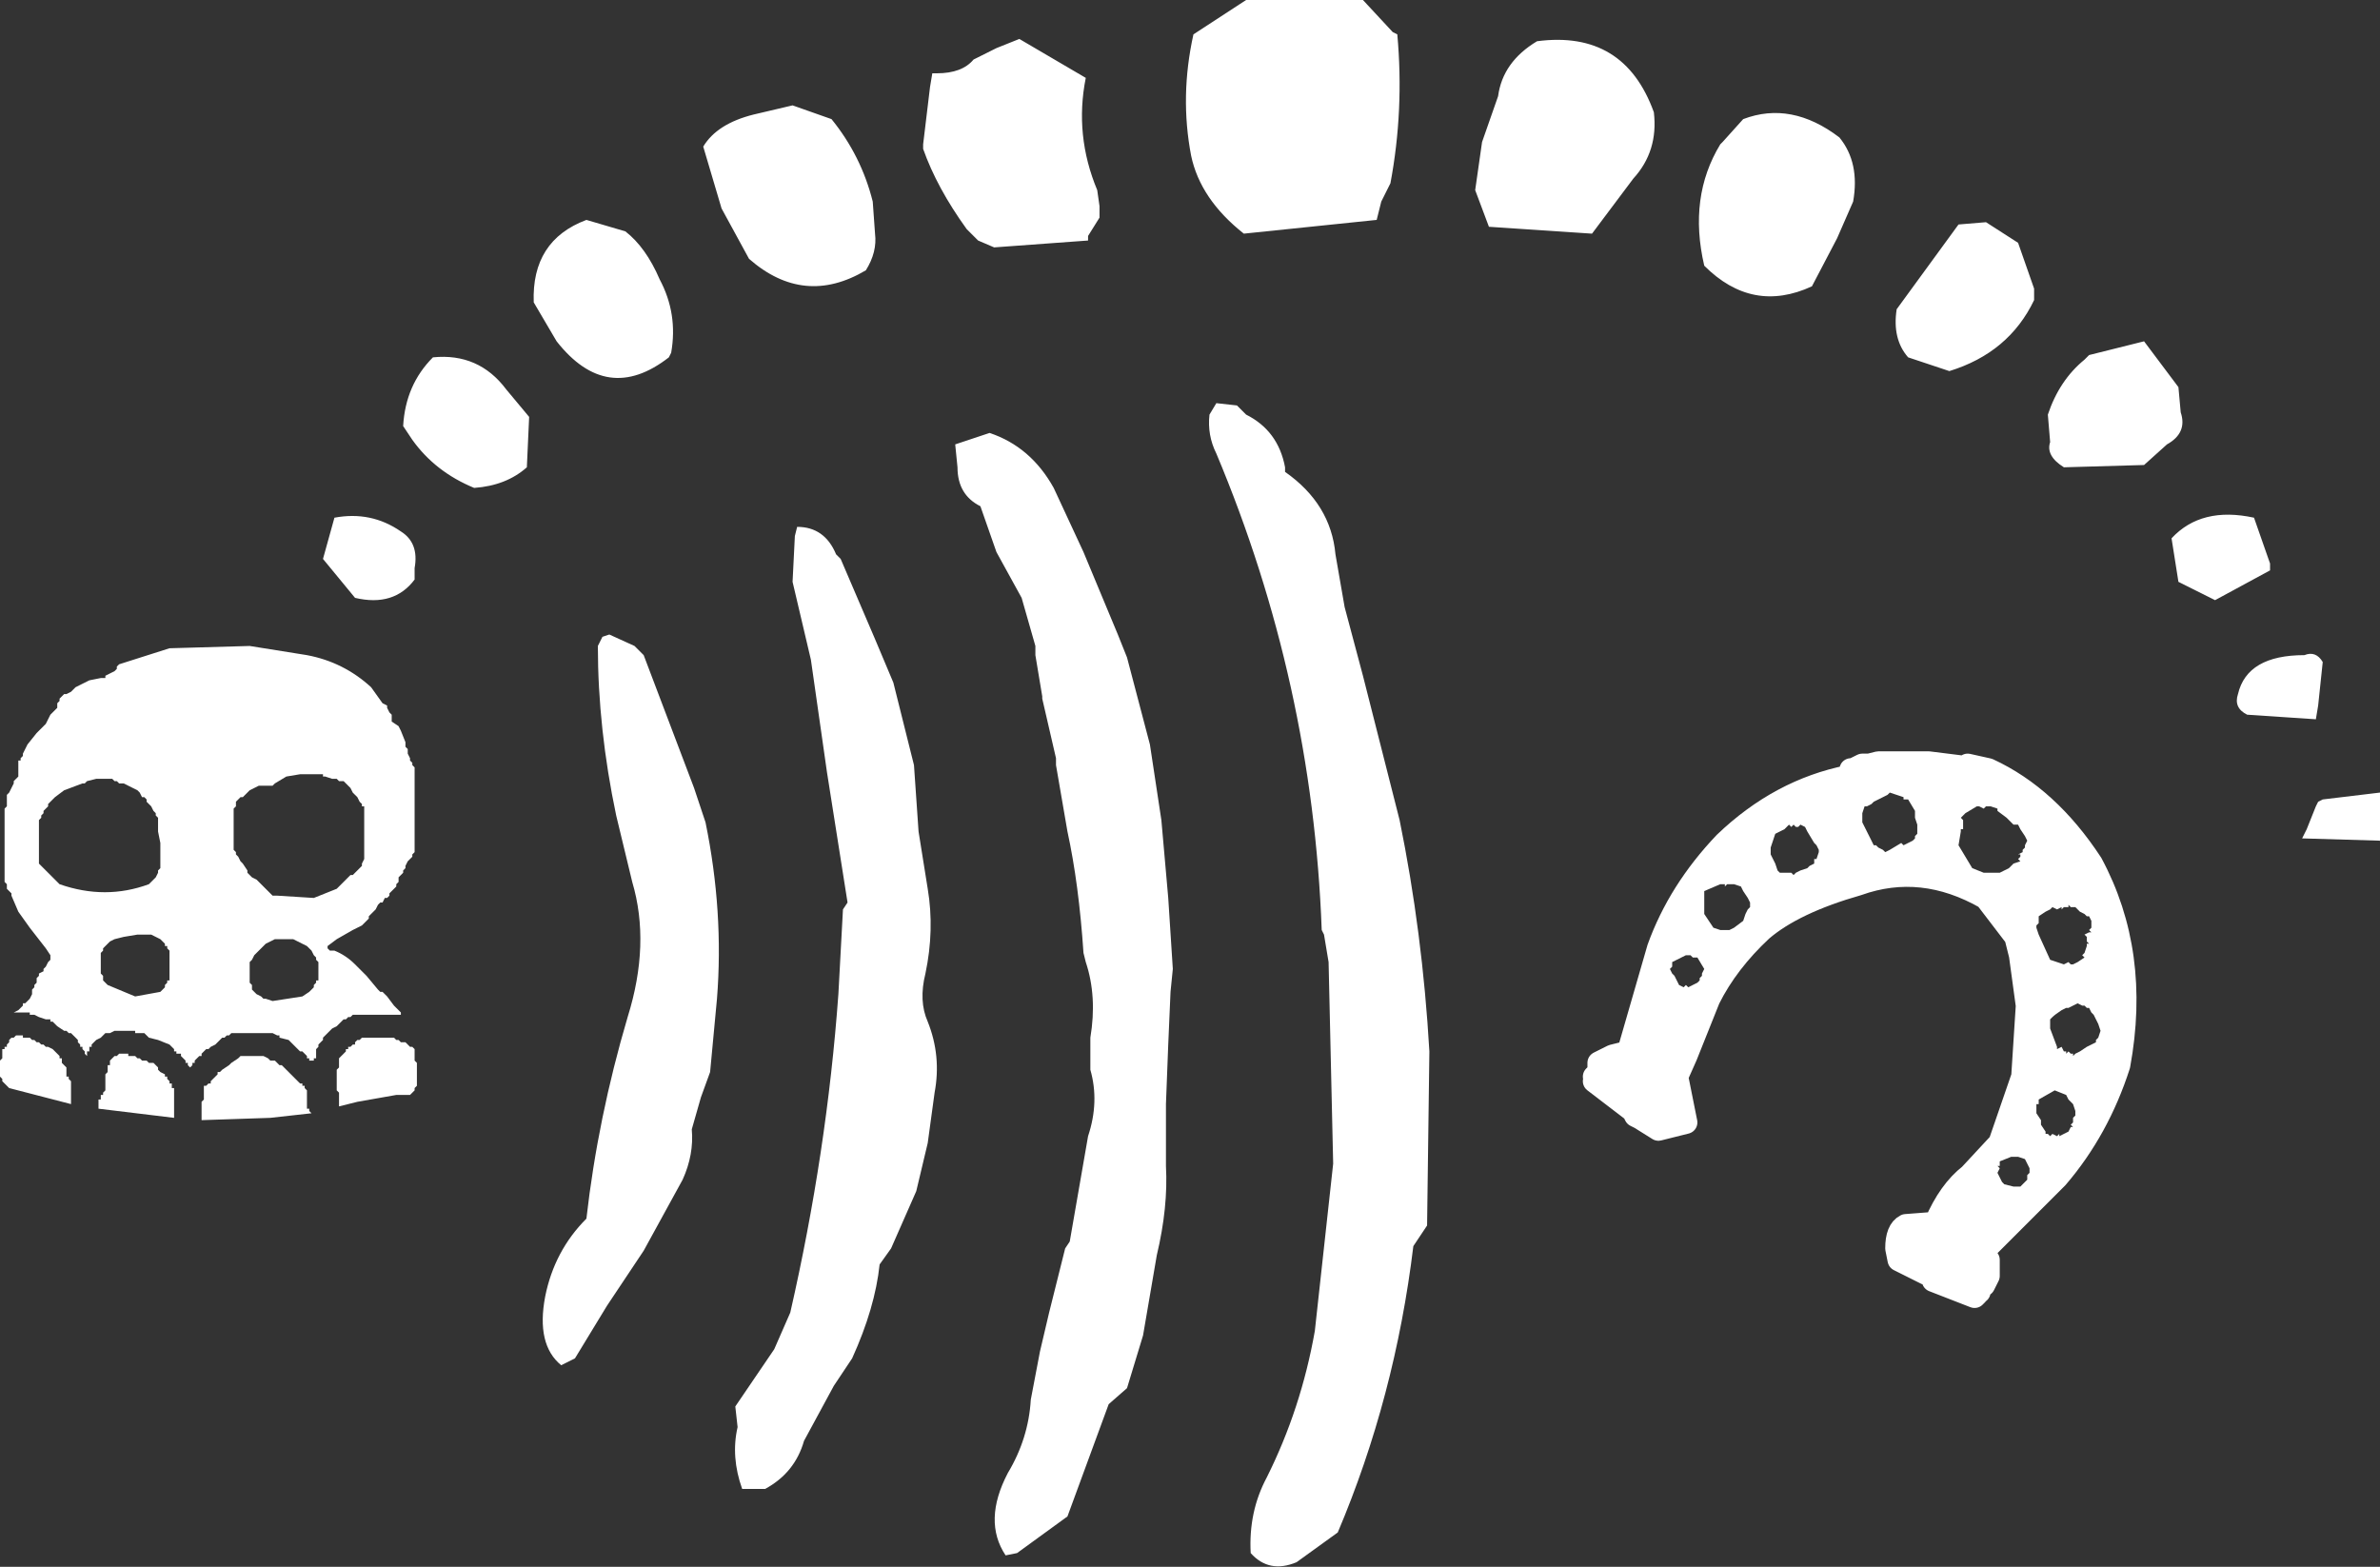 <?xml version="1.0" encoding="UTF-8" standalone="no"?>
<svg xmlns:xlink="http://www.w3.org/1999/xlink" height="34.2px" width="51.95px" xmlns="http://www.w3.org/2000/svg">
  <rect width="100%" height="100%" fill="#333333" stroke="none"/>
  <g transform="matrix(1.0, 0.0, 0.0, 1.0, 25.75, 17.1)">
    <path d="M11.85 -14.0 L12.3 -14.5 Q13.35 -14.9 14.4 -14.1 14.85 -13.55 14.7 -12.7 L14.35 -11.9 13.8 -10.85 Q12.5 -10.25 11.45 -11.3 11.1 -12.8 11.8 -13.95 L11.85 -14.0 M4.0 -17.1 L4.65 -16.4 4.75 -16.35 Q4.9 -14.7 4.6 -13.1 L4.4 -12.7 4.3 -12.3 1.4 -12.0 Q0.45 -12.75 0.25 -13.7 0.0 -15.0 0.3 -16.35 L1.45 -17.1 4.0 -17.1 M6.95 -15.0 Q7.05 -15.75 7.8 -16.2 9.7 -16.45 10.35 -14.65 10.45 -13.8 9.9 -13.2 L9.0 -12.0 6.75 -12.15 6.45 -12.95 6.6 -14.0 6.95 -15.0 M1.25 -8.25 L1.45 -8.05 Q2.15 -7.7 2.3 -6.9 L2.3 -6.8 Q3.3 -6.1 3.4 -5.0 L3.6 -3.85 4.0 -2.35 4.8 0.8 Q5.3 3.25 5.45 5.85 L5.4 9.65 5.1 10.1 Q4.7 13.4 3.45 16.35 L2.55 17.0 Q1.95 17.25 1.55 16.8 1.5 15.9 1.9 15.15 2.65 13.65 2.95 11.95 L3.35 8.3 3.25 3.9 3.15 3.3 3.1 3.2 Q2.9 -2.2 0.8 -7.2 0.6 -7.6 0.65 -8.05 L0.8 -8.3 1.25 -8.25 M18.65 -10.8 L18.65 -10.55 Q18.1 -9.4 16.8 -9.0 L15.9 -9.3 Q15.55 -9.7 15.65 -10.35 L17.0 -12.2 17.6 -12.25 18.3 -11.8 18.65 -10.8 M19.0 -7.45 L18.95 -8.05 Q19.2 -8.8 19.75 -9.25 L19.85 -9.35 21.05 -9.65 21.8 -8.65 21.85 -8.1 Q22.0 -7.65 21.55 -7.4 L21.05 -6.95 19.3 -6.9 Q18.9 -7.15 19.0 -7.45 M23.8 -4.8 L23.8 -4.65 22.6 -4.0 21.8 -4.4 21.65 -5.35 Q22.3 -6.05 23.45 -5.8 L23.8 -4.8 M24.85 -1.7 L24.8 -1.4 23.3 -1.5 Q23.0 -1.65 23.1 -1.95 23.3 -2.8 24.55 -2.8 24.8 -2.9 24.95 -2.65 L24.85 -1.7 M26.2 1.25 L24.5 1.2 24.6 1.0 24.8 0.5 24.85 0.4 24.95 0.35 26.2 0.2 26.2 1.25 M-25.35 -0.15 L-25.35 -0.25 -25.35 -0.5 -25.3 -0.5 -25.3 -0.55 -25.25 -0.6 -25.25 -0.65 -25.2 -0.75 -25.15 -0.85 -24.95 -1.1 -24.85 -1.2 -24.75 -1.3 -24.65 -1.5 -24.5 -1.65 -24.5 -1.75 -24.45 -1.8 -24.45 -1.85 -24.35 -1.95 -24.3 -1.95 -24.2 -2.0 -24.15 -2.05 -24.1 -2.1 -23.8 -2.25 -23.55 -2.3 -23.45 -2.3 -23.45 -2.35 -23.35 -2.4 -23.25 -2.45 -23.2 -2.5 -23.2 -2.55 -23.15 -2.6 -22.05 -2.95 -20.3 -3.0 -19.05 -2.8 Q-18.25 -2.65 -17.65 -2.1 L-17.4 -1.75 -17.3 -1.7 -17.3 -1.65 -17.25 -1.55 -17.2 -1.5 -17.2 -1.35 -17.05 -1.25 -17.0 -1.15 -16.9 -0.9 -16.9 -0.8 -16.85 -0.75 -16.85 -0.65 -16.8 -0.55 -16.8 -0.5 -16.75 -0.45 -16.75 -0.4 -16.7 -0.35 -16.7 0.1 -16.7 0.6 -16.7 1.0 -16.7 1.4 -16.7 1.5 -16.75 1.55 -16.75 1.6 -16.8 1.65 -16.85 1.7 -16.9 1.8 -16.9 1.85 -16.95 1.9 -16.95 1.95 -17.0 2.0 -17.05 2.05 -17.05 2.15 -17.1 2.2 -17.1 2.25 -17.15 2.3 -17.2 2.35 -17.25 2.4 -17.25 2.45 -17.3 2.5 -17.35 2.5 -17.4 2.6 -17.45 2.6 -17.5 2.65 -17.55 2.75 -17.6 2.8 -17.65 2.85 -17.7 2.9 -17.7 2.95 -17.75 3.0 -17.85 3.1 -18.05 3.2 -18.4 3.4 -18.6 3.55 -18.6 3.6 -18.55 3.65 -18.45 3.65 Q-18.2 3.75 -18.0 3.95 L-17.75 4.2 -17.5 4.5 -17.45 4.55 -17.4 4.55 -17.3 4.65 -17.15 4.85 -17.1 4.9 -17.05 4.95 -17.0 5.0 -17.0 5.05 -18.0 5.05 -18.05 5.05 -18.1 5.1 -18.15 5.1 -18.2 5.15 -18.25 5.15 -18.4 5.3 -18.5 5.35 -18.6 5.45 -18.65 5.5 -18.7 5.55 -18.7 5.6 -18.75 5.65 -18.8 5.7 -18.8 5.75 -18.85 5.8 -18.85 6.0 -18.9 6.0 -18.9 6.05 -19.0 6.05 -19.0 6.0 -19.05 6.0 -19.05 5.95 -19.15 5.85 -19.2 5.85 -19.3 5.75 -19.45 5.6 -19.65 5.55 -19.65 5.5 -19.7 5.5 -19.8 5.45 -20.6 5.45 -20.7 5.45 -20.75 5.5 -20.8 5.5 -20.85 5.55 -20.9 5.55 -20.95 5.6 -21.0 5.65 -21.05 5.7 -21.15 5.75 -21.2 5.8 -21.25 5.8 -21.3 5.85 -21.35 5.9 -21.35 5.95 -21.4 5.95 -21.45 6.0 -21.5 6.05 -21.5 6.1 -21.55 6.1 -21.55 6.15 -21.6 6.2 -21.65 6.15 -21.65 6.1 -21.7 6.1 -21.7 6.05 -21.8 5.95 -21.8 5.9 -21.9 5.9 -21.9 5.85 -21.95 5.85 -21.95 5.8 -22.05 5.7 -22.3 5.6 -22.5 5.55 -22.55 5.5 -22.6 5.45 -22.7 5.45 -22.8 5.45 -22.8 5.4 -22.85 5.4 -23.25 5.4 -23.35 5.45 -23.45 5.45 -23.5 5.5 -23.55 5.55 -23.65 5.6 -23.75 5.7 -23.75 5.75 -23.8 5.75 -23.8 5.85 -23.85 5.85 -23.85 5.95 -23.9 5.9 -23.9 5.85 -23.95 5.8 -23.95 5.75 -24.0 5.75 -24.0 5.7 -24.05 5.65 -24.05 5.6 -24.1 5.55 -24.2 5.45 -24.25 5.45 -24.3 5.4 -24.35 5.4 -24.5 5.3 -24.6 5.2 -24.65 5.2 -24.65 5.15 -24.75 5.15 -24.9 5.1 -25.0 5.05 -25.1 5.05 -25.1 5.0 -25.2 5.0 -25.45 5.0 -25.35 4.95 -25.25 4.85 -25.25 4.8 -25.2 4.8 -25.1 4.7 -25.05 4.6 -25.05 4.5 -25.0 4.45 -25.0 4.4 -24.95 4.35 -24.95 4.25 -24.9 4.2 -24.9 4.15 -24.8 4.1 -24.8 4.05 -24.75 4.0 -24.7 3.9 -24.65 3.85 -24.65 3.8 -24.65 3.75 -24.75 3.6 -25.1 3.15 -25.35 2.8 -25.5 2.45 -25.5 2.4 -25.6 2.3 -25.6 2.2 -25.65 2.15 -25.65 2.1 -25.65 1.75 -25.65 1.3 -25.65 1.0 -25.65 0.65 -25.65 0.55 -25.6 0.5 -25.6 0.25 -25.55 0.2 -25.45 0.0 -25.45 -0.05 -25.4 -0.1 -25.35 -0.15 M-23.4 -0.1 L-23.65 -0.1 -23.85 -0.05 -23.9 0.0 -23.95 0.0 -24.35 0.15 -24.55 0.3 -24.6 0.35 -24.65 0.4 -24.7 0.45 -24.7 0.5 -24.8 0.6 -24.8 0.65 -24.85 0.7 -24.85 0.75 -24.9 0.8 -24.9 0.85 -24.9 0.95 -24.9 1.1 -24.9 1.25 -24.9 1.5 -24.9 1.75 -24.45 2.2 Q-23.45 2.55 -22.5 2.2 L-22.45 2.15 -22.35 2.05 -22.3 1.95 -22.3 1.9 -22.25 1.85 -22.25 1.75 -22.25 1.6 -22.25 1.45 -22.25 1.3 -22.3 1.05 -22.3 0.75 -22.35 0.7 -22.35 0.65 -22.4 0.6 -22.45 0.5 -22.5 0.45 -22.55 0.4 -22.55 0.35 -22.6 0.3 -22.65 0.3 -22.7 0.2 -22.75 0.15 -22.85 0.1 -22.95 0.05 -23.05 0.0 -23.15 0.0 -23.2 -0.05 -23.25 -0.05 -23.3 -0.1 -23.4 -0.1 M-8.45 -14.8 L-7.6 -14.5 Q-6.95 -13.7 -6.7 -12.7 L-6.65 -12.0 Q-6.6 -11.6 -6.85 -11.2 -8.2 -10.4 -9.4 -11.45 L-10.0 -12.55 -10.4 -13.9 Q-10.1 -14.4 -9.3 -14.6 L-8.45 -14.8 M-5.3 -15.5 Q-4.75 -15.5 -4.5 -15.8 L-4.0 -16.05 -3.5 -16.25 -2.05 -15.4 Q-2.3 -14.15 -1.8 -12.95 L-1.75 -12.6 -1.75 -12.35 -2.0 -11.95 -2.0 -11.85 -4.05 -11.7 -4.4 -11.85 -4.65 -12.1 Q-5.3 -13.0 -5.6 -13.85 L-5.6 -13.95 -5.45 -15.2 -5.4 -15.5 -5.3 -15.5 M-11.1 -9.4 L-11.15 -9.3 Q-12.5 -8.25 -13.6 -9.65 L-14.1 -10.5 Q-14.15 -11.85 -12.95 -12.3 L-12.1 -12.05 Q-11.65 -11.7 -11.35 -11.0 -10.95 -10.25 -11.1 -9.4 M-14.25 -6.9 Q-14.7 -6.5 -15.4 -6.45 -16.25 -6.8 -16.75 -7.5 L-16.95 -7.8 Q-16.9 -8.7 -16.3 -9.3 -15.3 -9.4 -14.7 -8.6 L-14.2 -8.0 -14.25 -6.9 M-16.7 -4.7 L-16.7 -4.45 Q-17.15 -3.85 -18.0 -4.05 L-18.7 -4.9 -18.45 -5.8 Q-17.65 -5.95 -17.0 -5.5 -16.6 -5.25 -16.7 -4.7 M-19.5 -0.15 L-19.75 0.0 -19.8 0.05 -20.0 0.05 -20.1 0.05 -20.2 0.1 -20.3 0.15 -20.35 0.2 -20.4 0.25 -20.45 0.3 -20.5 0.3 -20.6 0.4 -20.6 0.5 -20.65 0.55 -20.65 0.65 -20.65 0.8 -20.65 0.95 -20.65 1.0 -20.65 1.15 -20.65 1.35 -20.65 1.45 -20.6 1.5 -20.6 1.55 -20.55 1.6 -20.5 1.7 -20.45 1.75 -20.35 1.9 -20.35 1.95 -20.25 2.05 -20.15 2.1 -20.1 2.15 -19.95 2.3 -19.85 2.4 -19.8 2.45 -19.7 2.45 -18.9 2.5 -18.4 2.3 -18.3 2.2 -18.25 2.15 -18.2 2.1 -18.15 2.05 -18.1 2.0 -18.05 2.0 -17.9 1.85 -17.85 1.8 -17.85 1.75 -17.8 1.65 -17.8 1.45 -17.8 1.25 -17.8 1.05 -17.8 0.65 -17.8 0.55 -17.8 0.5 -17.85 0.5 -17.85 0.45 -17.9 0.4 -17.95 0.3 -18.0 0.25 -18.05 0.2 -18.1 0.1 -18.2 0.0 -18.25 -0.05 -18.35 -0.05 -18.4 -0.1 -18.5 -0.1 -18.65 -0.15 -18.7 -0.15 -18.7 -0.2 -18.8 -0.2 -18.9 -0.2 -19.2 -0.2 -19.5 -0.15 M-12.45 -3.25 L-11.9 -3.0 -11.7 -2.8 -10.6 0.1 -10.35 0.85 Q-9.95 2.8 -10.1 4.7 L-10.25 6.3 -10.45 6.85 -10.65 7.55 Q-10.6 8.1 -10.85 8.65 L-11.7 10.2 -12.5 11.4 -13.2 12.55 -13.5 12.7 Q-14.05 12.25 -13.85 11.2 -13.65 10.2 -12.95 9.5 -12.7 7.3 -12.05 5.1 -11.55 3.5 -11.95 2.15 L-12.3 0.7 Q-12.7 -1.2 -12.7 -3.0 L-12.6 -3.2 -12.45 -3.25 M-4.9 -7.4 L-4.15 -7.65 Q-3.25 -7.35 -2.75 -6.45 L-2.1 -5.05 -1.35 -3.25 -1.15 -2.75 -0.65 -0.85 -0.4 0.8 -0.25 2.5 -0.15 4.05 -0.2 4.55 -0.25 5.7 -0.3 7.0 -0.3 8.35 Q-0.25 9.25 -0.5 10.3 L-0.8 12.05 -1.15 13.2 -1.55 13.55 -2.45 16.0 -3.55 16.8 -3.8 16.85 Q-4.3 16.1 -3.75 15.05 -3.3 14.3 -3.25 13.45 L-3.05 12.4 -2.85 11.55 -2.5 10.15 -2.4 10.0 -2.0 7.7 Q-1.75 6.95 -1.95 6.25 L-1.95 5.55 Q-1.8 4.65 -2.05 3.9 L-2.1 3.7 Q-2.2 2.2 -2.45 1.05 L-2.7 -0.4 -2.7 -0.55 -3.0 -1.85 -3.0 -1.9 -3.15 -2.8 -3.15 -3.0 -3.45 -4.05 -4.0 -5.05 -4.35 -6.05 Q-4.85 -6.3 -4.85 -6.9 L-4.9 -7.4 M-6.65 -3.15 L-6.25 -2.2 -5.8 -0.4 -5.7 1.05 -5.5 2.3 Q-5.35 3.2 -5.55 4.15 -5.7 4.75 -5.5 5.2 -5.2 5.95 -5.35 6.75 L-5.5 7.85 -5.75 8.9 -6.3 10.15 -6.55 10.5 Q-6.65 11.45 -7.15 12.55 L-7.55 13.15 -8.2 14.35 Q-8.4 15.05 -9.05 15.4 L-9.55 15.4 Q-9.8 14.7 -9.65 14.05 L-9.7 13.6 -8.85 12.35 -8.5 11.55 Q-7.7 8.05 -7.45 4.6 L-7.35 2.75 -7.25 2.6 -7.7 -0.25 -8.05 -2.7 -8.45 -4.4 -8.4 -5.4 -8.35 -5.6 Q-7.75 -5.6 -7.5 -5.0 L-7.4 -4.9 -6.65 -3.15 M-18.95 3.65 L-19.05 3.55 -19.25 3.45 -19.35 3.4 -19.45 3.4 -19.65 3.4 -19.75 3.4 -19.85 3.45 -19.95 3.5 -20.05 3.6 -20.2 3.75 -20.25 3.85 -20.3 3.9 -20.3 4.0 -20.3 4.1 -20.3 4.2 -20.3 4.3 -20.3 4.35 -20.25 4.4 -20.25 4.5 -20.2 4.55 -20.15 4.6 -20.05 4.65 -20.0 4.7 -19.95 4.7 -19.8 4.75 -19.15 4.65 -19.0 4.55 -18.9 4.45 -18.9 4.4 -18.85 4.35 -18.85 4.3 -18.8 4.3 -18.8 3.9 -18.85 3.85 -18.85 3.8 -18.9 3.75 -18.95 3.65 M-19.9 6.0 L-19.85 6.05 -19.75 6.05 -19.7 6.1 -19.65 6.15 -19.6 6.15 -19.5 6.25 -19.4 6.35 -19.35 6.4 -19.2 6.55 -19.15 6.55 -19.15 6.6 -19.1 6.6 -19.1 6.65 -19.05 6.7 -19.05 6.9 -19.05 7.0 -19.05 7.1 -19.0 7.1 -19.0 7.15 -18.95 7.2 -19.85 7.3 -21.35 7.35 -21.35 7.25 -21.35 7.15 -21.35 7.05 -21.35 6.95 -21.3 6.9 -21.3 6.6 -21.25 6.6 -21.2 6.55 -21.15 6.55 -21.15 6.5 -21.1 6.45 -21.0 6.35 -21.0 6.3 -20.95 6.3 -20.9 6.25 -20.75 6.15 -20.7 6.1 -20.55 6.0 -20.5 5.95 -20.0 5.95 -19.9 6.0 M-17.85 5.55 L-17.15 5.55 -17.1 5.6 -17.05 5.6 -17.0 5.65 -16.9 5.65 -16.85 5.7 -16.8 5.75 -16.75 5.75 -16.7 5.8 -16.7 6.05 -16.65 6.1 -16.65 6.15 -16.65 6.3 -16.65 6.4 -16.65 6.6 -16.7 6.65 -16.7 6.7 -16.75 6.75 -16.8 6.8 -17.1 6.8 -17.95 6.95 -18.35 7.05 -18.35 7.0 -18.35 6.9 -18.35 6.8 -18.35 6.75 -18.4 6.7 -18.4 6.5 -18.4 6.4 -18.4 6.3 -18.4 6.25 -18.35 6.2 -18.35 6.0 -18.3 5.95 -18.25 5.9 -18.2 5.85 -18.2 5.8 -18.15 5.8 -18.15 5.75 -18.1 5.75 -18.05 5.7 -18.0 5.7 -18.0 5.65 -17.95 5.6 -17.9 5.6 -17.85 5.55 M-23.25 3.4 L-23.35 3.45 -23.5 3.6 -23.5 3.65 -23.55 3.7 -23.55 3.9 -23.55 4.0 -23.55 4.1 -23.55 4.15 -23.5 4.2 -23.5 4.3 -23.4 4.4 -22.8 4.65 -22.25 4.55 -22.15 4.45 -22.15 4.4 -22.1 4.35 -22.1 4.3 -22.05 4.3 -22.05 4.25 -22.05 4.15 -22.05 4.05 -22.05 3.95 -22.05 3.8 -22.05 3.7 -22.05 3.65 -22.1 3.6 -22.1 3.55 -22.15 3.55 -22.15 3.5 -22.25 3.4 -22.35 3.35 -22.45 3.3 -22.55 3.3 -22.75 3.3 -23.05 3.35 -23.25 3.4 M-24.7 5.75 L-24.6 5.8 -24.55 5.85 -24.45 5.95 -24.45 6.0 -24.4 6.0 -24.4 6.1 -24.35 6.15 -24.3 6.2 -24.3 6.4 -24.25 6.4 -24.25 6.45 -24.2 6.5 -24.2 6.55 -24.2 6.75 -24.2 7.0 -25.55 6.65 -25.6 6.6 -25.7 6.5 -25.7 6.45 -25.75 6.4 -25.75 6.2 -25.75 6.1 -25.75 6.05 -25.7 6.0 -25.7 5.8 -25.65 5.8 -25.65 5.75 -25.6 5.75 -25.6 5.7 -25.55 5.65 -25.55 5.6 -25.5 5.55 -25.45 5.55 -25.4 5.5 -25.35 5.5 -25.25 5.5 -25.25 5.55 -25.1 5.55 -25.05 5.6 -25.0 5.6 -24.95 5.65 -24.9 5.65 -24.85 5.7 -24.8 5.7 -24.75 5.75 -24.7 5.75 M-23.35 6.05 L-23.3 6.0 -23.25 5.95 -23.2 5.95 -23.15 5.9 -23.1 5.9 -22.95 5.9 -22.95 5.95 -22.8 5.95 -22.75 6.0 -22.7 6.0 -22.65 6.05 -22.55 6.05 -22.5 6.1 -22.4 6.1 -22.35 6.15 -22.3 6.2 -22.3 6.25 -22.25 6.3 -22.15 6.35 -22.15 6.4 -22.1 6.4 -22.1 6.45 -22.05 6.5 -22.05 6.55 -22.0 6.55 -22.0 6.65 -21.95 6.65 -21.95 6.75 -21.95 6.9 -21.95 7.2 -21.95 7.3 -23.6 7.1 -23.6 6.9 -23.55 6.9 -23.55 6.8 -23.5 6.8 -23.5 6.75 -23.45 6.7 -23.45 6.35 -23.4 6.3 -23.4 6.15 -23.35 6.15 -23.35 6.05" fill="#ffffff" fill-rule="evenodd" stroke="none"/>
    <path d="M19.2 7.7 L19.2 7.65 19.15 7.7 19.05 7.65 19.0 7.7 18.95 7.65 18.9 7.65 18.9 7.6 18.8 7.45 18.8 7.35 18.7 7.2 18.7 7.05 18.7 7.0 18.75 7.0 18.75 6.9 19.1 6.7 19.35 6.8 19.4 6.9 19.5 7.0 19.55 7.15 19.55 7.25 19.5 7.3 19.5 7.35 19.55 7.35 19.5 7.35 19.5 7.4 19.45 7.45 19.5 7.5 19.45 7.5 19.4 7.6 19.2 7.7 M20.05 5.25 L20.1 5.4 20.05 5.55 20.0 5.6 20.0 5.65 19.9 5.7 19.8 5.75 19.65 5.85 19.55 5.9 19.5 5.95 19.5 5.9 19.45 5.9 19.4 5.85 19.35 5.9 19.35 5.85 19.3 5.85 19.25 5.75 19.15 5.8 19.15 5.75 19.0 5.35 19.0 5.15 19.05 5.1 Q19.1 5.05 19.25 4.95 L19.35 4.9 19.4 4.9 19.6 4.8 19.7 4.85 19.75 4.85 19.8 4.9 19.85 4.9 19.9 5.0 19.95 5.05 20.0 5.15 20.05 5.25 M19.4 2.65 L19.45 2.7 19.55 2.7 19.6 2.75 19.65 2.8 19.75 2.85 19.8 2.9 19.85 2.9 19.9 3.0 19.9 3.05 19.9 3.1 19.9 3.15 19.85 3.2 19.9 3.25 19.85 3.25 19.75 3.3 19.8 3.35 19.8 3.45 19.85 3.5 19.8 3.5 19.8 3.55 19.75 3.7 19.7 3.75 19.75 3.8 19.6 3.9 19.5 3.95 19.45 3.95 19.4 3.9 19.3 3.95 19.15 3.9 19.0 3.85 18.75 3.3 18.7 3.15 18.7 3.1 18.75 3.05 18.75 2.95 18.75 2.9 18.9 2.8 19.0 2.75 19.05 2.7 19.15 2.75 19.25 2.7 19.25 2.75 19.3 2.7 19.4 2.7 19.4 2.65 M18.25 3.35 L18.35 3.75 18.5 4.85 18.4 6.4 17.9 7.85 17.25 8.55 Q16.8 8.9 16.5 9.6 L15.85 9.65 Q15.65 9.75 15.65 10.15 L15.7 10.4 16.3 10.7 16.45 10.75 16.45 10.85 17.35 11.2 17.4 11.15 Q17.35 11.05 17.45 11.1 L17.4 11.0 17.55 10.95 17.6 10.85 17.65 10.75 17.65 10.6 17.65 10.55 17.65 10.4 17.6 10.35 17.55 10.25 17.55 10.2 19.15 8.6 Q20.05 7.55 20.5 6.15 20.95 3.7 19.9 1.75 18.95 0.3 17.65 -0.3 L17.2 -0.4 17.15 -0.35 16.35 -0.45 15.25 -0.45 15.05 -0.4 14.9 -0.4 14.7 -0.3 14.65 -0.3 14.6 -0.15 Q13.1 0.15 11.9 1.3 10.9 2.35 10.45 3.6 L9.8 5.85 9.65 5.95 9.65 5.9 9.45 5.95 9.35 6.0 9.25 6.05 9.15 6.1 9.15 6.25 9.15 6.3 9.05 6.4 9.1 6.5 9.05 6.5 9.9 7.15 9.95 7.25 10.05 7.3 10.45 7.55 11.05 7.4 10.85 6.4 11.05 5.95 11.55 4.7 Q11.95 3.9 12.7 3.2 13.4 2.6 14.8 2.2 16.2 1.7 17.6 2.5 L18.25 3.35 M18.2 0.9 L18.3 0.9 18.35 1.0 18.45 1.15 18.5 1.25 18.45 1.35 18.45 1.4 18.4 1.45 18.4 1.5 18.3 1.55 18.35 1.55 18.35 1.6 18.3 1.65 18.35 1.7 18.2 1.75 18.1 1.85 18.0 1.9 17.9 1.95 17.7 1.95 17.55 1.95 17.3 1.85 17.0 1.35 17.05 1.05 17.05 1.0 17.1 1.0 17.1 0.95 17.1 0.8 17.05 0.75 17.1 0.7 17.15 0.65 17.4 0.5 17.45 0.5 17.55 0.55 17.6 0.5 17.7 0.5 17.85 0.55 17.85 0.6 18.05 0.75 18.2 0.9 M16.0 1.25 L15.9 1.3 15.8 1.35 15.75 1.3 15.5 1.45 15.4 1.5 15.35 1.45 15.25 1.4 15.2 1.35 15.15 1.35 14.9 0.85 14.9 0.65 14.95 0.5 15.0 0.5 15.1 0.45 15.15 0.4 15.25 0.35 15.45 0.25 15.5 0.2 15.65 0.25 15.8 0.3 15.8 0.35 15.9 0.35 16.05 0.6 16.05 0.65 16.05 0.75 16.1 0.9 16.1 1.05 16.1 1.1 16.05 1.1 16.1 1.1 16.05 1.15 16.05 1.2 16.0 1.25 M13.85 1.65 L13.85 1.75 13.75 1.8 13.7 1.85 13.55 1.9 13.45 1.95 13.4 2.0 13.35 1.95 13.3 1.95 13.25 1.95 13.15 1.95 13.1 1.95 13.05 1.9 13.0 1.75 12.95 1.65 12.9 1.55 12.9 1.4 13.0 1.1 13.2 1.0 13.25 0.95 13.3 0.9 13.35 0.95 13.4 0.9 13.45 0.95 13.5 0.95 13.55 0.9 13.65 0.95 13.7 1.05 13.85 1.3 13.9 1.35 13.95 1.45 13.95 1.5 13.9 1.65 13.85 1.65 M12.0 3.2 L11.95 3.2 11.95 3.15 11.95 3.2 11.8 3.2 11.65 3.15 11.45 2.85 11.45 2.5 11.45 2.35 11.8 2.2 11.85 2.2 11.9 2.2 11.9 2.25 11.95 2.2 12.1 2.2 12.25 2.25 12.3 2.35 12.4 2.5 12.45 2.6 12.45 2.7 12.4 2.75 12.35 2.85 12.3 3.0 12.1 3.15 12.0 3.2 M11.15 3.75 L11.2 3.8 11.3 3.8 11.45 4.05 11.4 4.15 11.4 4.2 11.35 4.25 11.35 4.3 11.3 4.35 11.2 4.4 11.1 4.45 11.05 4.4 11.0 4.45 10.9 4.4 10.9 4.35 10.9 4.4 10.85 4.3 10.8 4.2 10.75 4.15 10.7 4.05 10.75 4.0 10.75 3.9 11.05 3.75 11.15 3.75 M18.3 8.15 L18.45 8.2 18.55 8.4 18.55 8.5 18.5 8.55 18.5 8.6 18.5 8.65 18.45 8.7 18.35 8.8 18.3 8.8 18.25 8.8 18.2 8.8 18.0 8.75 17.95 8.7 17.85 8.5 17.9 8.4 17.85 8.35 17.9 8.35 17.9 8.25 18.15 8.15 18.2 8.15 18.25 8.15 18.3 8.15" fill="#ffffff" fill-rule="evenodd" stroke="none"/>
    <path d="M18.25 3.35 L17.6 2.5 Q16.2 1.7 14.8 2.2 13.4 2.6 12.7 3.2 11.95 3.9 11.55 4.7 L11.05 5.95 10.85 6.4 11.05 7.4 10.45 7.55 10.05 7.3 9.95 7.25 9.9 7.15 9.05 6.5 9.1 6.5 9.05 6.4 9.15 6.3 9.15 6.25 9.15 6.1 9.25 6.05 9.35 6.0 9.45 5.95 9.65 5.9 9.65 5.95 9.8 5.85 10.45 3.6 Q10.9 2.35 11.9 1.3 13.1 0.15 14.6 -0.15 L14.65 -0.3 14.7 -0.3 14.9 -0.4 15.05 -0.4 15.25 -0.45 16.35 -0.45 17.15 -0.35 17.2 -0.4 17.65 -0.3 Q18.95 0.3 19.9 1.75 20.95 3.7 20.5 6.15 20.05 7.55 19.15 8.6 L17.55 10.2 17.55 10.25 17.6 10.35 17.65 10.4 17.65 10.55 17.65 10.6 17.65 10.75 17.6 10.85 17.55 10.95 17.4 11.0 17.45 11.1 Q17.35 11.05 17.4 11.15 L17.35 11.2 16.45 10.85 16.45 10.75 16.3 10.7 15.7 10.4 15.65 10.15 Q15.65 9.75 15.85 9.65 L16.5 9.6 Q16.8 8.9 17.25 8.55 L17.9 7.85 18.4 6.4 18.5 4.85 18.35 3.75 18.25 3.35 Z" fill="none" stroke="#ffffff" stroke-linecap="round" stroke-linejoin="round" stroke-width="0.5"/>
  </g>
</svg>
